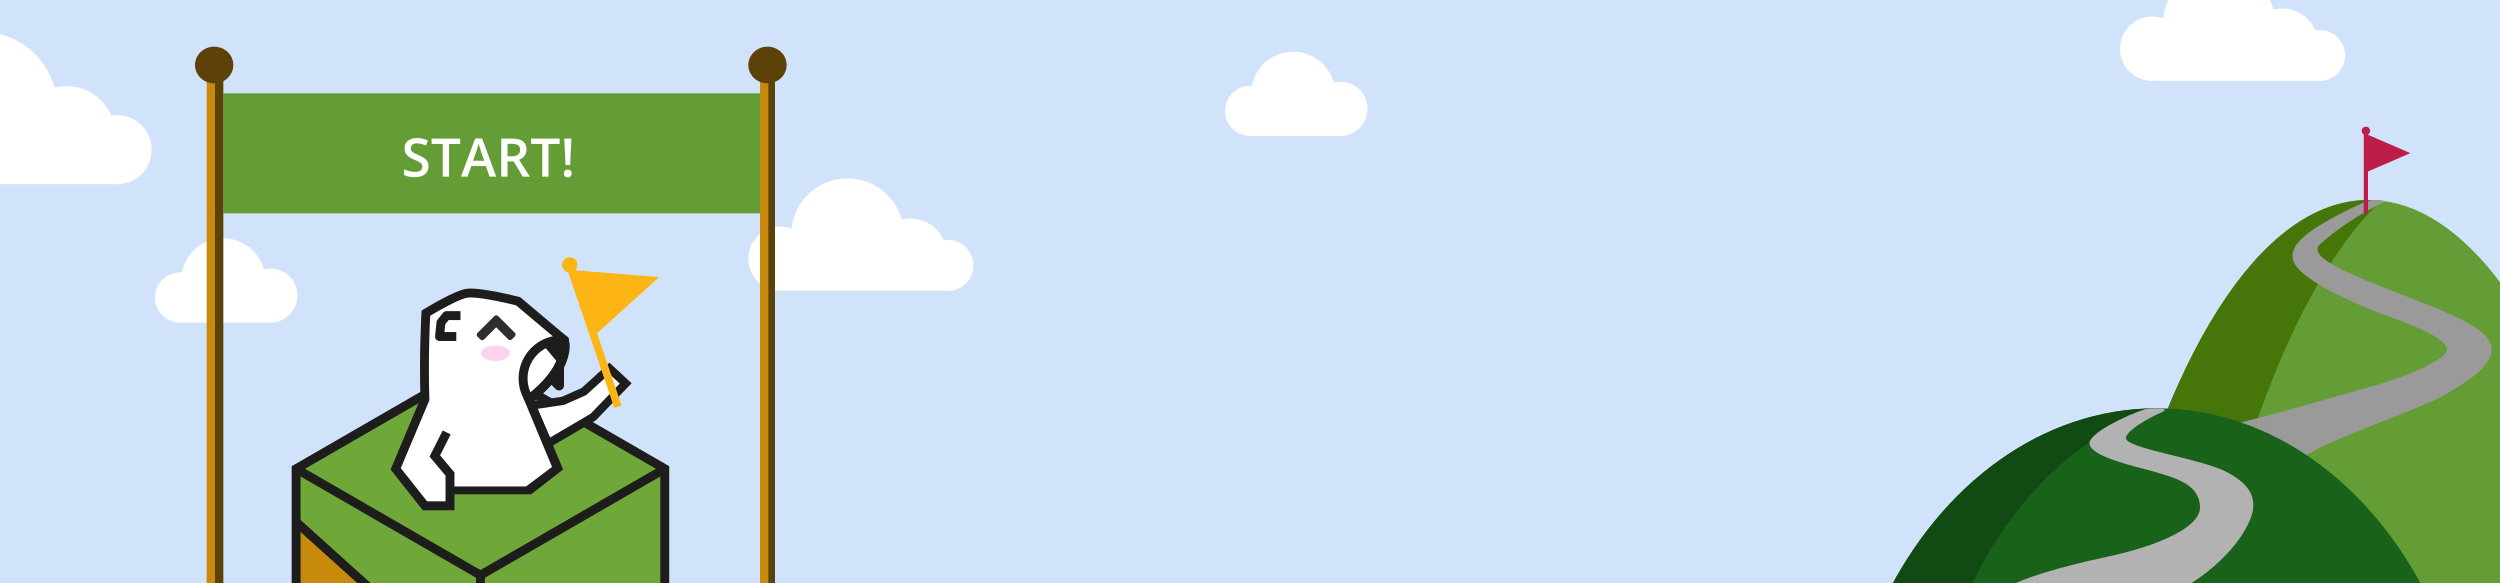 <svg width="1500" height="350" viewBox="0 0 1500 350" fill="none" xmlns="http://www.w3.org/2000/svg">
<g clip-path="url(#clip0_1369_1496)">
<rect width="1500" height="350" fill="#D1E3FA"/>
<path fill-rule="evenodd" clip-rule="evenodd" d="M1390.99 48.515C1391.26 48.529 1391.53 48.536 1391.8 48.536C1400.23 48.536 1407.07 41.697 1407.07 33.26C1407.07 24.823 1400.23 17.984 1391.8 17.984C1390.91 17.984 1390.05 18.058 1389.21 18.202C1385.87 10.505 1378.21 5.12 1369.28 5.12C1367.48 5.12 1365.72 5.34 1364.05 5.755C1360.1 -8.519 1347.02 -19 1331.5 -19C1314.08 -19 1299.75 -5.818 1297.92 11.112C1295.86 10.357 1293.62 9.944 1291.3 9.944C1280.64 9.944 1272 18.583 1272 29.24C1272 39.897 1280.64 48.536 1291.3 48.536C1292.39 48.536 1293.47 48.444 1294.51 48.269V48.536H1390.99V48.515Z" fill="white"/>
<path fill-rule="evenodd" clip-rule="evenodd" d="M162.208 193.563H133.969C133.957 193.563 133.944 193.563 133.932 193.563C133.92 193.563 133.907 193.563 133.895 193.563H108.093C108.078 193.563 108.064 193.563 108.049 193.563C108.034 193.563 108.019 193.563 108.004 193.563H106.242V193.456C98.783 192.564 93 186.215 93 178.515C93 170.204 99.737 163.466 108.049 163.466C108.403 163.466 108.754 163.478 109.101 163.502C111.336 151.825 121.603 143 133.932 143C145.558 143 155.351 150.847 158.303 161.534C159.559 161.223 160.872 161.058 162.224 161.058C171.2 161.058 178.476 168.335 178.476 177.311C178.476 185.677 172.156 192.566 164.029 193.464V193.563H162.24C162.234 193.563 162.229 193.563 162.224 193.563C162.218 193.563 162.213 193.563 162.208 193.563Z" fill="white"/>
<path fill-rule="evenodd" clip-rule="evenodd" d="M69.214 110.472C69.575 110.491 69.938 110.5 70.304 110.5C81.734 110.5 91 101.234 91 89.804C91 78.373 81.734 69.107 70.304 69.107C69.11 69.107 67.939 69.208 66.801 69.402C62.28 58.974 51.894 51.679 39.804 51.679C37.358 51.679 34.982 51.977 32.71 52.54C27.367 33.201 9.646 19 -11.393 19C-34.986 19 -54.409 36.86 -56.878 59.797C-59.678 58.773 -62.702 58.214 -65.857 58.214C-80.295 58.214 -92 69.919 -92 84.357C-92 98.795 -80.295 110.5 -65.857 110.5C-64.373 110.5 -62.917 110.376 -61.5 110.139V110.5H-11.393H39.804H69.214V110.472Z" fill="white"/>
<path fill-rule="evenodd" clip-rule="evenodd" d="M567.993 174.515C568.259 174.529 568.527 174.536 568.796 174.536C577.233 174.536 584.072 167.696 584.072 159.26C584.072 150.823 577.233 143.984 568.796 143.984C567.915 143.984 567.051 144.059 566.21 144.202C562.873 136.504 555.207 131.12 546.283 131.12C544.478 131.12 542.725 131.34 541.048 131.755C537.104 117.481 524.024 107 508.496 107C491.081 107 476.746 120.182 474.924 137.112C472.857 136.356 470.624 135.944 468.296 135.944C457.639 135.944 449 144.583 449 155.24C449 165.897 457.639 174.536 468.296 174.536C469.392 174.536 470.467 174.444 471.513 174.269V174.536H567.993V174.515Z" fill="white"/>
<path fill-rule="evenodd" clip-rule="evenodd" d="M1266.14 358H1576.14C1544.04 215.161 1486.62 120 1421.14 120C1355.65 120 1298.24 215.161 1266.14 358Z" fill="#649D35"/>
<rect x="134" y="56" width="322" height="72" fill="#649D35"/>
<path d="M257.094 99.781C257.094 101.135 256.76 102.302 256.094 103.281C255.438 104.26 254.49 105.01 253.25 105.531C252.021 106.052 250.552 106.312 248.844 106.312C248.01 106.312 247.214 106.266 246.453 106.172C245.693 106.078 244.974 105.943 244.297 105.766C243.63 105.578 243.021 105.354 242.469 105.094V101.562C243.396 101.969 244.432 102.339 245.578 102.672C246.724 102.995 247.891 103.156 249.078 103.156C250.047 103.156 250.849 103.031 251.484 102.781C252.13 102.521 252.609 102.156 252.922 101.688C253.234 101.208 253.391 100.651 253.391 100.016C253.391 99.338 253.208 98.766 252.844 98.297C252.479 97.828 251.927 97.401 251.188 97.016C250.458 96.62 249.542 96.198 248.438 95.75C247.688 95.448 246.969 95.104 246.281 94.719C245.604 94.333 245 93.88 244.469 93.359C243.938 92.838 243.516 92.224 243.203 91.516C242.901 90.797 242.75 89.953 242.75 88.984C242.75 87.693 243.057 86.588 243.672 85.672C244.297 84.755 245.172 84.052 246.297 83.562C247.432 83.073 248.755 82.828 250.266 82.828C251.464 82.828 252.589 82.953 253.641 83.203C254.703 83.453 255.745 83.807 256.766 84.266L255.578 87.281C254.641 86.896 253.729 86.588 252.844 86.359C251.969 86.13 251.073 86.016 250.156 86.016C249.365 86.016 248.693 86.135 248.141 86.375C247.589 86.615 247.167 86.953 246.875 87.391C246.594 87.818 246.453 88.328 246.453 88.922C246.453 89.588 246.615 90.151 246.938 90.609C247.271 91.057 247.781 91.469 248.469 91.844C249.167 92.219 250.062 92.635 251.156 93.094C252.417 93.615 253.484 94.162 254.359 94.734C255.245 95.307 255.922 95.995 256.391 96.797C256.859 97.588 257.094 98.583 257.094 99.781ZM269.422 106H265.656V86.344H258.969V83.156H276.094V86.344H269.422V106ZM293.75 106L291.516 99.656H282.781L280.547 106H276.594L285.094 83.062H289.25L297.734 106H293.75ZM290.547 96.438L288.375 90.188C288.292 89.917 288.172 89.537 288.016 89.047C287.859 88.547 287.703 88.042 287.547 87.531C287.391 87.01 287.26 86.573 287.156 86.219C287.052 86.646 286.922 87.125 286.766 87.656C286.62 88.177 286.474 88.667 286.328 89.125C286.193 89.583 286.089 89.938 286.016 90.188L283.828 96.438H290.547ZM307.172 83.156C309.141 83.156 310.766 83.396 312.047 83.875C313.339 84.354 314.297 85.083 314.922 86.062C315.557 87.042 315.875 88.287 315.875 89.797C315.875 90.922 315.667 91.88 315.25 92.672C314.833 93.463 314.286 94.12 313.609 94.641C312.932 95.162 312.208 95.578 311.438 95.891L317.922 106H313.688L308.172 96.844H304.5V106H300.75V83.156H307.172ZM306.922 86.281H304.5V93.75H307.094C308.833 93.75 310.094 93.427 310.875 92.781C311.667 92.135 312.062 91.182 312.062 89.922C312.062 88.599 311.641 87.662 310.797 87.109C309.964 86.557 308.672 86.281 306.922 86.281ZM329.109 106H325.344V86.344H318.656V83.156H335.781V86.344H329.109V106ZM342.078 99.031H339.312L338.562 83.156H342.828L342.078 99.031ZM338.375 104.062C338.375 103.208 338.594 102.609 339.031 102.266C339.479 101.911 340.026 101.734 340.672 101.734C341.307 101.734 341.849 101.911 342.297 102.266C342.745 102.609 342.969 103.208 342.969 104.062C342.969 104.896 342.745 105.5 342.297 105.875C341.849 106.24 341.307 106.422 340.672 106.422C340.026 106.422 339.479 106.24 339.031 105.875C338.594 105.5 338.375 104.896 338.375 104.062Z" fill="white"/>
<rect x="127" y="47" width="7" height="388" fill="#5C4208"/>
<rect x="124" y="47" width="5" height="388" fill="#C78A0C"/>
<rect x="458" y="47" width="7" height="388" fill="#5C4208"/>
<rect x="456" y="47" width="5" height="388" fill="#C78A0C"/>
<g filter="url(#filter0_d_1369_1496)">
<path d="M398.861 277.262V394.392L288.263 408.679V341.111L398.861 277.262Z" fill="#70A739"/>
<path d="M398.863 277.261L288.264 341.112L177.675 277.261L288.264 213.41L398.863 277.261Z" fill="#70A739"/>
<path d="M288.264 441.906V468.805L177.675 404.954V346.838L288.113 441.937L288.264 441.906Z" fill="#754C24"/>
<path d="M288.264 408.68V441.906L288.108 441.942L177.675 346.845V309.179L288.113 408.694L288.264 408.68Z" fill="#C78A0C"/>
<path d="M288.263 341.113V408.681L288.107 408.698L177.67 309.182V277.262L288.263 341.113Z" fill="#70A739"/>
<path d="M290.938 468.805H285.59V342.656L176.338 279.577L179.011 274.947L290.938 339.569V468.805Z" fill="#1D1D1B"/>
<path d="M397.523 274.941L286.93 338.802L289.604 343.433L400.197 279.572L397.523 274.941Z" fill="#1D1D1B"/>
<path d="M288.264 471.892L175 406.499V275.716L176.337 274.946L288.264 210.323L401.535 275.716V406.498L288.264 471.892ZM180.348 403.411L288.264 465.718L396.187 403.411V278.805L288.264 216.497L180.348 278.805V403.411Z" fill="#1D1D1B"/>
<path d="M287.4 444.857L175.93 348.869L179.42 344.816L288.808 439.011L370.462 418.378L371.773 423.562L288.726 444.545L287.4 444.857Z" fill="#1D1D1B"/>
<path d="M287.217 411.491L286.322 410.684L175.884 311.168L179.463 307.195L288.99 405.892L398.516 391.743L399.202 397.055L288.415 411.363L287.217 411.491Z" fill="#1D1D1B"/>
<path d="M311.447 249.427H261.708V289.989H311.447V249.427Z" fill="white"/>
<path d="M337.826 236.487L319.038 239.271L328.885 262.1L355.917 246.229L375.4 226.05L365.659 217.004L350.351 230.921L337.826 236.487Z" fill="white" stroke="#1D1D1D" stroke-width="5"/>
<path d="M268.003 255.471L260.89 269.582L269.998 280.454V299.482H254.963L237.425 277.273L254.963 235.631C254.085 207.979 255.549 183.894 255.549 183.894C255.549 183.894 273.313 172.972 280.053 171.958C287.775 170.799 310.914 176.769 310.914 176.769L338.385 199.899L338.599 200.084C338.732 201.053 338.799 202.03 338.8 203.008C338.722 207.13 337.694 211.179 335.796 214.839C330.308 226.017 319.044 234.357 317.45 235.499C317.328 235.589 317.261 235.633 317.261 235.633L334.801 277.275L317.26 291.673H302.217V280.456L311.325 269.584L304.213 255.472" fill="white"/>
<path d="M313.908 234.593L331.228 276.16L315.606 287.877L318.73 292.564L337.879 277.694L320.538 236.532C324.432 233.523 333.334 225.915 338.191 216.026C340.273 211.998 341.395 207.545 341.472 203.012C341.471 201.915 341.395 200.819 341.245 199.731L341.108 198.73L312.169 174.345L311.58 174.188C309.157 173.56 287.682 168.116 279.655 169.322C272.583 170.386 256.013 180.477 254.148 181.623L252.964 182.351L252.88 183.739C252.864 183.978 251.436 207.922 252.27 235.137L234.346 277.694L253.667 302.159H272.675V279.485L264.072 269.217L270.392 256.676L265.618 254.27L257.715 269.953L267.329 281.43V296.811H256.26L240.48 276.858L257.632 236.135L257.613 235.551C256.87 212.089 257.832 190.964 258.119 185.452C263.689 182.107 275.718 175.316 280.428 174.609C286.151 173.746 302.908 177.508 309.643 179.214L336.045 201.444C336.09 201.97 336.112 202.495 336.112 203.014C336.033 206.727 335.1 210.372 333.383 213.665C328.133 224.356 317.12 232.443 315.813 233.381L313.908 234.593Z" fill="#1D1D1D"/>
<path d="M318.73 287.877H270.3V292.564H318.73V287.877Z" fill="#1D1D1B"/>
<path d="M338.796 203.012C338.717 207.134 337.689 211.183 335.791 214.843L326.06 203.293L338.592 200.089C338.726 201.058 338.794 202.034 338.796 203.012Z" fill="#1D1D1B"/>
<path d="M273.766 200.605H263.713C263.34 200.604 262.971 200.525 262.63 200.374C262.29 200.222 261.984 200.001 261.734 199.724C261.484 199.447 261.294 199.121 261.178 198.767C261.061 198.412 261.02 198.037 261.057 197.666L261.895 189.288C261.946 188.773 262.145 188.285 262.468 187.882L265.818 183.692C266.068 183.379 266.386 183.126 266.748 182.952C267.109 182.779 267.505 182.689 267.906 182.689H276.285V188.036H269.192L267.136 190.605L266.667 195.257H273.766V200.605Z" fill="#1D1D1B"/>
<path d="M336.171 216.372V227.308C336.171 227.453 336.129 227.595 336.049 227.716C335.968 227.837 335.853 227.931 335.719 227.986C335.585 228.042 335.437 228.056 335.295 228.027C335.153 227.998 335.023 227.927 334.921 227.823L330.945 223.847L336.171 216.372Z" fill="white"/>
<path d="M335.437 230.266C335.049 230.266 334.664 230.189 334.306 230.04C333.948 229.891 333.622 229.672 333.348 229.397L328.052 224.1L338.399 209.293V227.305C338.397 228.091 338.083 228.844 337.527 229.399C336.97 229.954 336.217 230.266 335.431 230.266H335.437ZM333.845 223.59L333.943 223.689V223.451L333.845 223.59Z" fill="#1D1D1B"/>
<path d="M336.516 219.861L332.621 215.225L333.402 213.663C335.118 210.371 336.051 206.727 336.13 203.015C336.129 202.158 336.07 201.303 335.953 200.454L341.16 199.312C343.504 206.999 338.611 216.055 338.401 216.438L336.516 219.861Z" fill="#1D1D1B"/>
<path d="M316.711 239.319L315.194 236.94C312.709 233.026 311.321 228.517 311.175 223.884C311.029 219.251 312.13 214.664 314.363 210.601C316.596 206.539 319.879 203.151 323.869 200.792C327.859 198.432 332.41 197.188 337.045 197.188C337.54 197.188 338.034 197.202 338.528 197.229L339.437 197.277L341.107 198.716L341.244 199.717C341.395 200.804 341.471 201.901 341.473 202.998C341.396 207.531 340.273 211.984 338.192 216.012C332.49 227.625 321.208 236.083 319.004 237.661L316.711 239.319ZM336.117 202.562C332.775 202.717 329.521 203.685 326.638 205.384C323.755 207.082 321.331 209.459 319.576 212.307C317.82 215.156 316.787 218.39 316.566 221.728C316.345 225.067 316.943 228.409 318.307 231.464C322.147 228.349 329.424 221.748 333.397 213.654C335.114 210.361 336.048 206.716 336.126 203.003C336.123 202.862 336.122 202.714 336.117 202.562Z" fill="#1D1D1B"/>
<path d="M307.147 199.614C306.854 199.907 306.457 200.071 306.043 200.071C305.629 200.071 305.232 199.907 304.939 199.614L297.703 192.377L290.399 199.681C290.106 199.974 289.709 200.139 289.295 200.139C288.881 200.139 288.483 199.974 288.191 199.681L286.493 197.983C286.2 197.691 286.035 197.293 286.035 196.879C286.035 196.465 286.2 196.068 286.493 195.775L296.649 185.619C296.942 185.326 297.339 185.161 297.753 185.161C298.167 185.161 298.565 185.326 298.857 185.619L300.555 187.317C300.591 187.352 300.626 187.387 300.66 187.422L308.896 195.657C309.189 195.95 309.353 196.347 309.353 196.761C309.353 197.175 309.189 197.572 308.896 197.865L307.147 199.614Z" fill="#2E2E2E"/>
<path opacity="0.6" d="M297.28 212.669C302.022 212.669 305.867 210.572 305.867 207.986C305.867 205.399 302.022 203.302 297.28 203.302C292.537 203.302 288.693 205.399 288.693 207.986C288.693 210.572 292.537 212.669 297.28 212.669Z" fill="#FFB2E8"/>
</g>
<path fill-rule="evenodd" clip-rule="evenodd" d="M345.312 161.969C346.359 160.772 346.758 159.064 346.209 157.449C345.39 155.039 342.773 153.749 340.363 154.568C337.953 155.387 336.664 158.004 337.483 160.414C338.032 162.029 339.388 163.141 340.949 163.452L368.578 244.752L372.941 243.27L358.232 199.988L395.441 166.269L345.391 162.204L345.312 161.969Z" fill="#FDB515"/>
<path fill-rule="evenodd" clip-rule="evenodd" d="M804.208 81.563H775.969C775.957 81.563 775.944 81.563 775.932 81.563C775.92 81.563 775.907 81.563 775.895 81.563H750.093C750.078 81.563 750.064 81.564 750.049 81.564C750.034 81.564 750.019 81.563 750.004 81.563H748.242V81.456C740.783 80.564 735 74.215 735 66.515C735 58.204 741.738 51.466 750.049 51.466C750.403 51.466 750.754 51.478 751.101 51.502C753.336 39.825 763.603 31 775.932 31C787.558 31 797.351 38.847 800.303 49.534C801.559 49.223 802.872 49.058 804.224 49.058C813.2 49.058 820.476 56.335 820.476 65.311C820.476 73.677 814.156 80.566 806.029 81.464V81.563H804.24C804.234 81.563 804.229 81.563 804.224 81.563C804.218 81.563 804.213 81.563 804.208 81.563Z" fill="white"/>
<path fill-rule="evenodd" clip-rule="evenodd" d="M1428.64 120.434C1385.34 161.693 1348.82 246.873 1325.21 358H1266C1298.1 215.161 1355.51 120 1421 120C1423.56 120 1426.11 120.145 1428.64 120.434Z" fill="#467609"/>
<path d="M1371.18 269.022C1361.01 260.006 1340.82 256.625 1332 256.061C1339.12 256.061 1417.49 233.521 1430.72 229.577C1443.95 225.632 1468.19 215.536 1468.19 209.8C1468.19 200.705 1432.77 190.168 1422.08 185.66C1411.39 181.152 1388.49 171.23 1379.33 161.65C1370.17 152.071 1379.33 143.815 1387.35 138.11C1395.57 132.262 1418.77 120.275 1423.15 120.051C1427.53 119.828 1431.73 120.37 1430.51 120.99C1415.79 128.481 1401.64 137.636 1391.92 146.67C1383.29 154.695 1414.19 166.373 1446.25 178.77C1478.31 191.167 1495 199.1 1495 209.8C1495 219.894 1480.31 229.168 1465.55 237.62C1453.74 244.382 1411.94 258.691 1390.9 269.022C1383.78 272.778 1381.36 278.038 1371.18 269.022Z" fill="#9A9A9A"/>
<path fill-rule="evenodd" clip-rule="evenodd" d="M1420.81 80.74C1421.57 80.301 1422.08 79.48 1422.08 78.54C1422.08 77.137 1420.94 76 1419.54 76C1418.14 76 1417 77.137 1417 78.54C1417 79.48 1417.51 80.301 1418.27 80.74V128.073H1420.81V102.874L1446.21 91.876L1420.81 80.877V80.74Z" fill="#BE1C48"/>
<path fill-rule="evenodd" clip-rule="evenodd" d="M1131 359H1457C1423.25 290.581 1362.87 245 1294 245C1225.13 245 1164.76 290.581 1131 359Z" fill="#186219"/>
<path fill-rule="evenodd" clip-rule="evenodd" d="M1453.94 353H1182C1207.16 299.189 1247.94 259.505 1295.96 245.012C1295.31 245.004 1294.65 245 1294 245C1225.13 245 1164.75 290.581 1131 359H1457C1456 356.98 1454.98 354.98 1453.94 353Z" fill="#124A13"/>
<path d="M1253.71 266.376C1252.8 260.057 1275.95 249.099 1287.02 245.525C1291.43 244.471 1303.04 244.983 1297.32 247.24C1291.6 249.497 1272.14 259.765 1276.14 264.143C1281.29 269.785 1320.21 275.426 1335.1 282.76C1357.99 294.044 1352.84 307.606 1347.12 317.761C1339.37 331.499 1325.37 343.148 1315.64 349.354C1307.85 354.319 1309.34 362.872 1311.06 364H1192C1193.91 361.367 1201.73 354.409 1205.16 352.175C1212.61 347.333 1234.93 340.305 1264.12 334.099C1293.31 327.893 1320 316.941 1320 304.486C1320 290.912 1305.95 286.845 1291.6 282.76C1281.71 279.949 1254.86 274.274 1253.71 266.376Z" fill="#B2B2B2"/>
<ellipse cx="128.5" cy="39" rx="11.5" ry="11" fill="#5C4208"/>
<ellipse cx="460.5" cy="39" rx="11.5" ry="11" fill="#5C4208"/>
</g>
<defs>
<filter id="filter0_d_1369_1496" x="170" y="168.148" width="236.535" height="312.744" filterUnits="userSpaceOnUse" color-interpolation-filters="sRGB">
<feFlood flood-opacity="0" result="BackgroundImageFix"/>
<feColorMatrix in="SourceAlpha" type="matrix" values="0 0 0 0 0 0 0 0 0 0 0 0 0 0 0 0 0 0 127 0" result="hardAlpha"/>
<feOffset dy="4"/>
<feGaussianBlur stdDeviation="2.5"/>
<feComposite in2="hardAlpha" operator="out"/>
<feColorMatrix type="matrix" values="0 0 0 0 0 0 0 0 0 0 0 0 0 0 0 0 0 0 0.25 0"/>
<feBlend mode="normal" in2="BackgroundImageFix" result="effect1_dropShadow_1369_1496"/>
<feBlend mode="normal" in="SourceGraphic" in2="effect1_dropShadow_1369_1496" result="shape"/>
</filter>
<clipPath id="clip0_1369_1496">
<rect width="1500" height="350" fill="white"/>
</clipPath>
</defs>
</svg>

